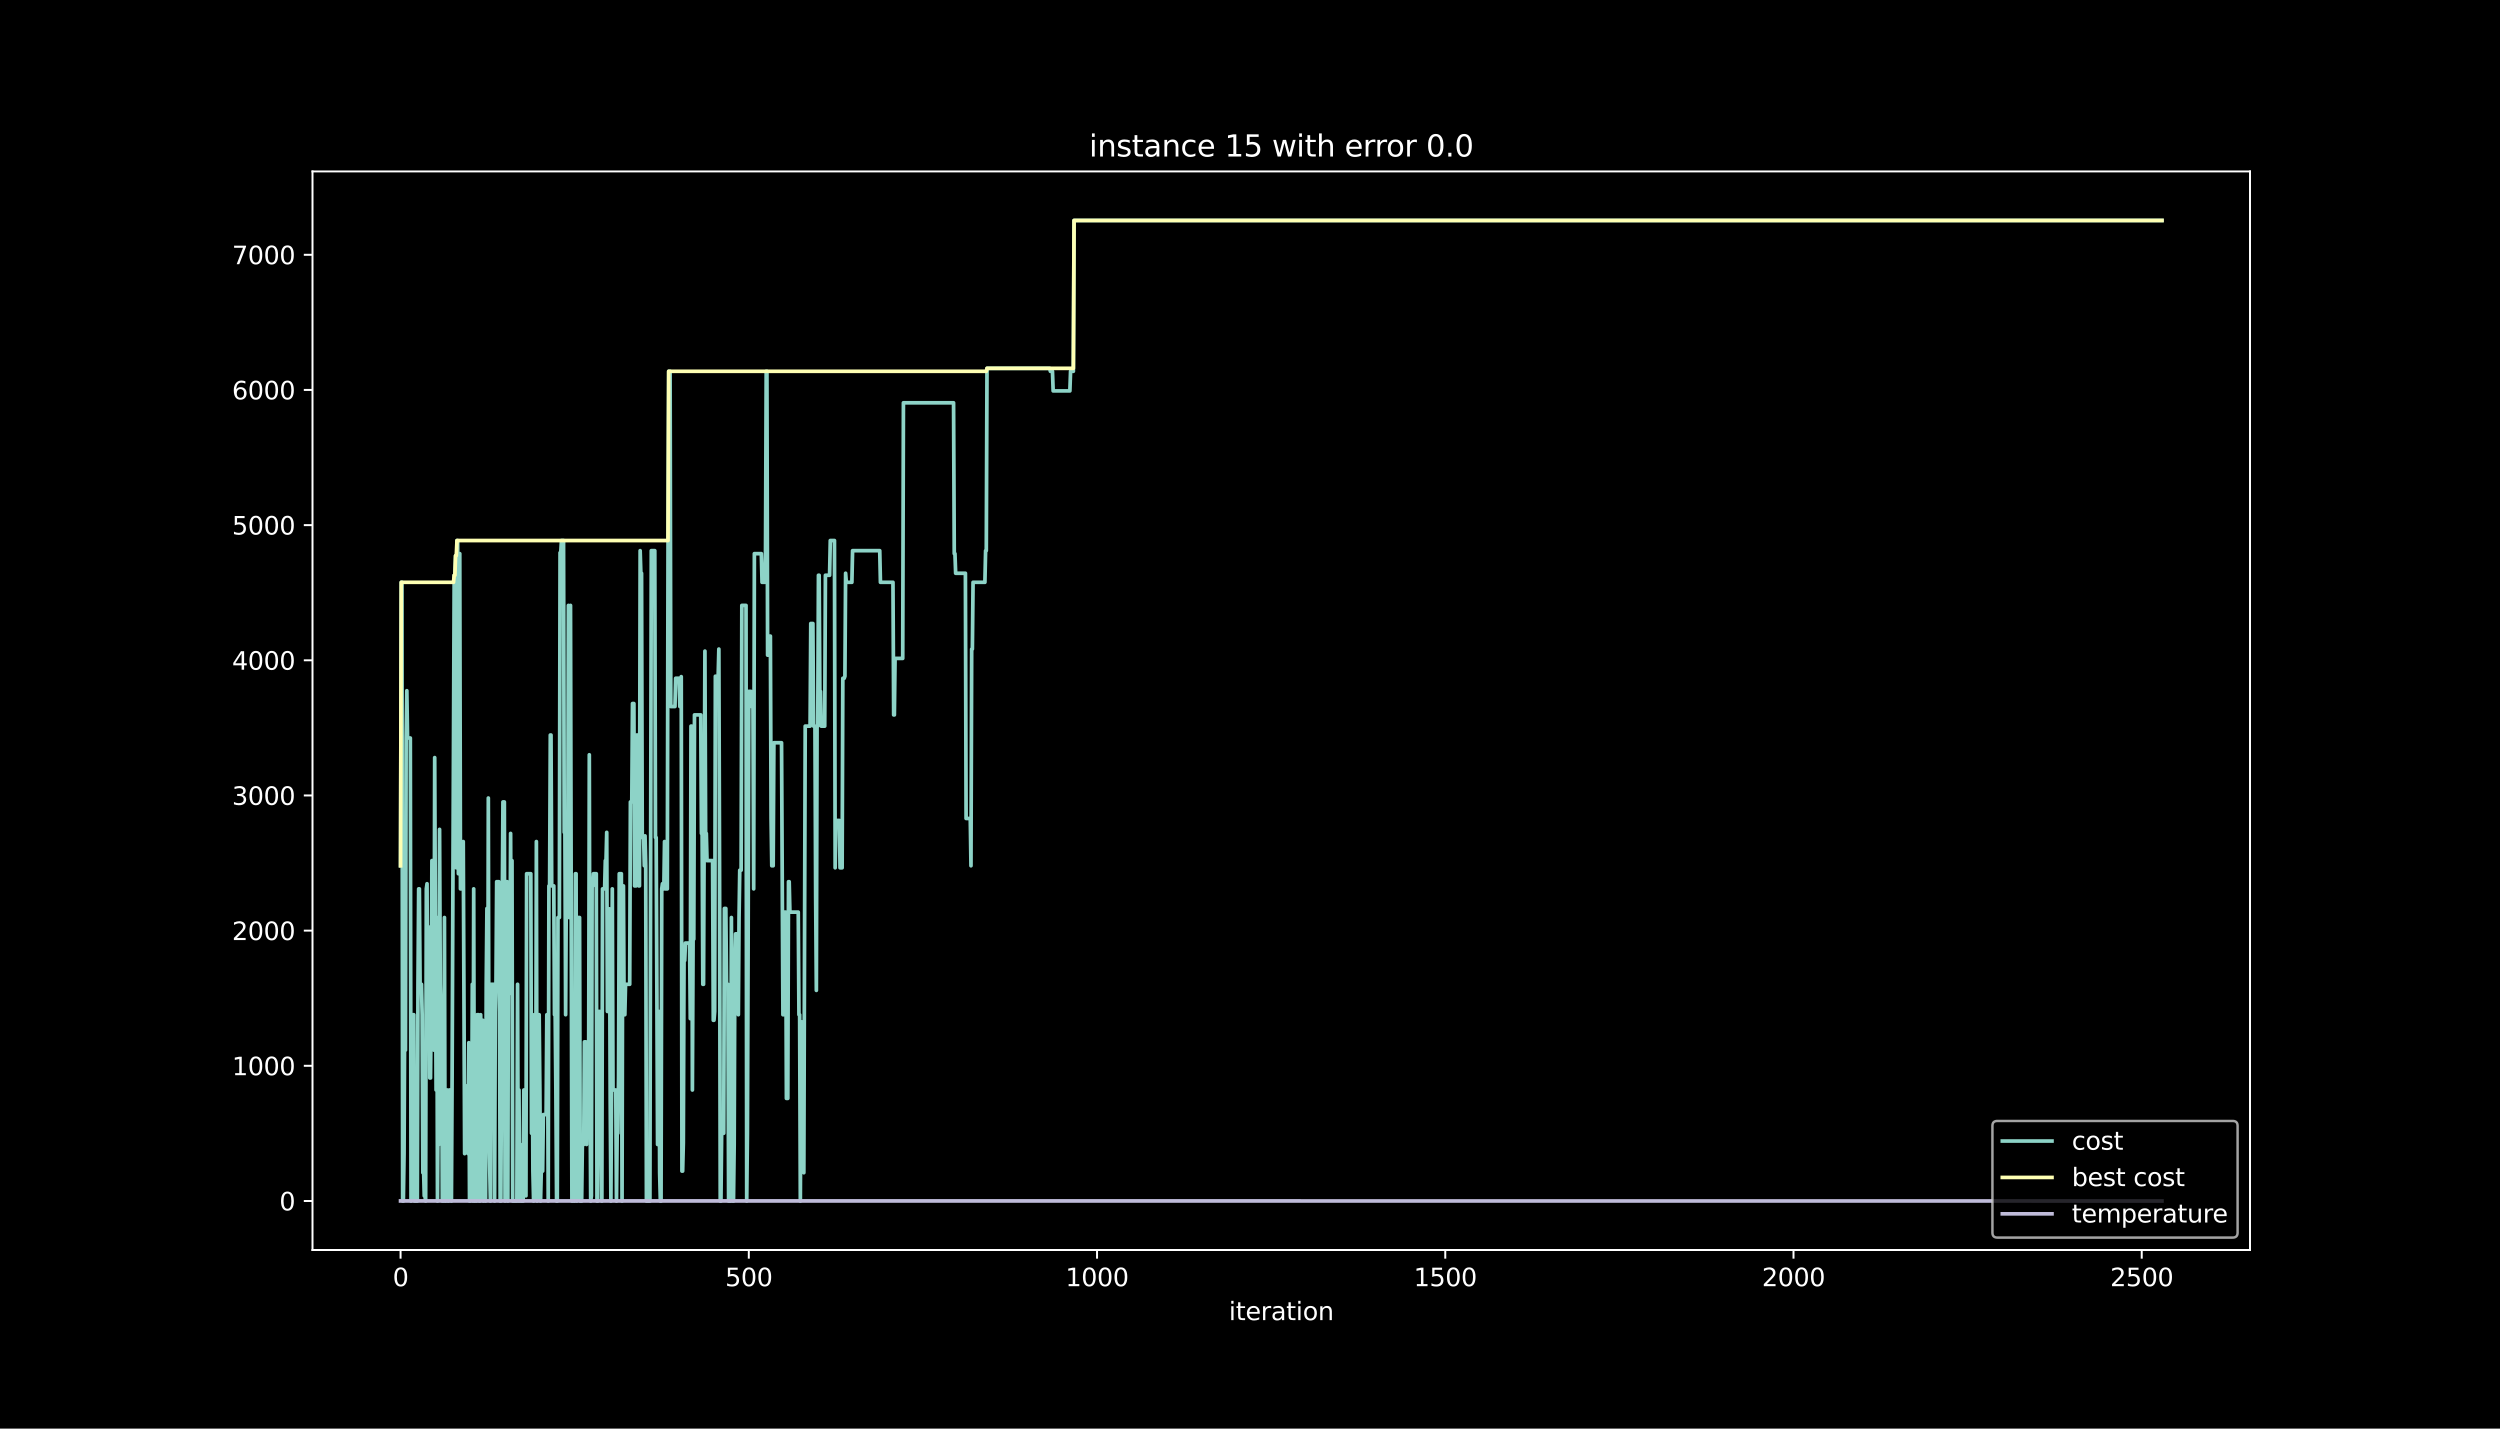 <?xml version="1.0" encoding="utf-8" standalone="no"?>
<!DOCTYPE svg PUBLIC "-//W3C//DTD SVG 1.1//EN"
  "http://www.w3.org/Graphics/SVG/1.1/DTD/svg11.dtd">
<svg height="576pt" version="1.1" viewBox="0 0 1008 576" width="1008pt" xmlns="http://www.w3.org/2000/svg" xmlns:xlink="http://www.w3.org/1999/xlink">
 <defs>
  <style type="text/css">*{stroke-linecap:butt;stroke-linejoin:round;}</style>
 </defs>
 <g id="figure_1">
  <g id="patch_1">
   <path d="M 0 576 
L 1008 576 
L 1008 0 
L 0 0 
z
"/>
  </g>
  <g id="axes_1">
   <g id="patch_2">
    <path d="M 126 504 
L 907.2 504 
L 907.2 69.12 
L 126 69.12 
z
"/>
   </g>
   <g id="matplotlib.axis_1">
    <g id="xtick_1">
     <g id="line2d_1">
      <defs>
       <path d="M 0 0 
L 0 3.5 
" id="me446ab6997" style="stroke:#ffffff;stroke-width:0.8;"/>
      </defs>
      <g>
       <use style="fill:#ffffff;stroke:#ffffff;stroke-width:0.8;" x="161.509" xlink:href="#me446ab6997" y="504"/>
      </g>
     </g>
     <g id="text_1">
      <!-- 0 -->
      <g style="fill:#ffffff;" transform="translate(158.328 518.598)scale(0.1 -0.1)">
       <defs>
        <path d="M 2034 4250 
Q 1547 4250 1301 3770 
Q 1056 3291 1056 2328 
Q 1056 1369 1301 889 
Q 1547 409 2034 409 
Q 2525 409 2770 889 
Q 3016 1369 3016 2328 
Q 3016 3291 2770 3770 
Q 2525 4250 2034 4250 
z
M 2034 4750 
Q 2819 4750 3233 4129 
Q 3647 3509 3647 2328 
Q 3647 1150 3233 529 
Q 2819 -91 2034 -91 
Q 1250 -91 836 529 
Q 422 1150 422 2328 
Q 422 3509 836 4129 
Q 1250 4750 2034 4750 
z
" id="DejaVuSans-30" transform="scale(0.016)"/>
       </defs>
       <use xlink:href="#DejaVuSans-30"/>
      </g>
     </g>
    </g>
    <g id="xtick_2">
     <g id="line2d_2">
      <g>
       <use style="fill:#ffffff;stroke:#ffffff;stroke-width:0.8;" x="301.917" xlink:href="#me446ab6997" y="504"/>
      </g>
     </g>
     <g id="text_2">
      <!-- 500 -->
      <g style="fill:#ffffff;" transform="translate(292.373 518.598)scale(0.1 -0.1)">
       <defs>
        <path d="M 691 4666 
L 3169 4666 
L 3169 4134 
L 1269 4134 
L 1269 2991 
Q 1406 3038 1543 3061 
Q 1681 3084 1819 3084 
Q 2600 3084 3056 2656 
Q 3513 2228 3513 1497 
Q 3513 744 3044 326 
Q 2575 -91 1722 -91 
Q 1428 -91 1123 -41 
Q 819 9 494 109 
L 494 744 
Q 775 591 1075 516 
Q 1375 441 1709 441 
Q 2250 441 2565 725 
Q 2881 1009 2881 1497 
Q 2881 1984 2565 2268 
Q 2250 2553 1709 2553 
Q 1456 2553 1204 2497 
Q 953 2441 691 2322 
L 691 4666 
z
" id="DejaVuSans-35" transform="scale(0.016)"/>
       </defs>
       <use xlink:href="#DejaVuSans-35"/>
       <use x="63.623" xlink:href="#DejaVuSans-30"/>
       <use x="127.246" xlink:href="#DejaVuSans-30"/>
      </g>
     </g>
    </g>
    <g id="xtick_3">
     <g id="line2d_3">
      <g>
       <use style="fill:#ffffff;stroke:#ffffff;stroke-width:0.8;" x="442.324" xlink:href="#me446ab6997" y="504"/>
      </g>
     </g>
     <g id="text_3">
      <!-- 1000 -->
      <g style="fill:#ffffff;" transform="translate(429.599 518.598)scale(0.1 -0.1)">
       <defs>
        <path d="M 794 531 
L 1825 531 
L 1825 4091 
L 703 3866 
L 703 4441 
L 1819 4666 
L 2450 4666 
L 2450 531 
L 3481 531 
L 3481 0 
L 794 0 
L 794 531 
z
" id="DejaVuSans-31" transform="scale(0.016)"/>
       </defs>
       <use xlink:href="#DejaVuSans-31"/>
       <use x="63.623" xlink:href="#DejaVuSans-30"/>
       <use x="127.246" xlink:href="#DejaVuSans-30"/>
       <use x="190.869" xlink:href="#DejaVuSans-30"/>
      </g>
     </g>
    </g>
    <g id="xtick_4">
     <g id="line2d_4">
      <g>
       <use style="fill:#ffffff;stroke:#ffffff;stroke-width:0.8;" x="582.732" xlink:href="#me446ab6997" y="504"/>
      </g>
     </g>
     <g id="text_4">
      <!-- 1500 -->
      <g style="fill:#ffffff;" transform="translate(570.007 518.598)scale(0.1 -0.1)">
       <use xlink:href="#DejaVuSans-31"/>
       <use x="63.623" xlink:href="#DejaVuSans-35"/>
       <use x="127.246" xlink:href="#DejaVuSans-30"/>
       <use x="190.869" xlink:href="#DejaVuSans-30"/>
      </g>
     </g>
    </g>
    <g id="xtick_5">
     <g id="line2d_5">
      <g>
       <use style="fill:#ffffff;stroke:#ffffff;stroke-width:0.8;" x="723.14" xlink:href="#me446ab6997" y="504"/>
      </g>
     </g>
     <g id="text_5">
      <!-- 2000 -->
      <g style="fill:#ffffff;" transform="translate(710.415 518.598)scale(0.1 -0.1)">
       <defs>
        <path d="M 1228 531 
L 3431 531 
L 3431 0 
L 469 0 
L 469 531 
Q 828 903 1448 1529 
Q 2069 2156 2228 2338 
Q 2531 2678 2651 2914 
Q 2772 3150 2772 3378 
Q 2772 3750 2511 3984 
Q 2250 4219 1831 4219 
Q 1534 4219 1204 4116 
Q 875 4013 500 3803 
L 500 4441 
Q 881 4594 1212 4672 
Q 1544 4750 1819 4750 
Q 2544 4750 2975 4387 
Q 3406 4025 3406 3419 
Q 3406 3131 3298 2873 
Q 3191 2616 2906 2266 
Q 2828 2175 2409 1742 
Q 1991 1309 1228 531 
z
" id="DejaVuSans-32" transform="scale(0.016)"/>
       </defs>
       <use xlink:href="#DejaVuSans-32"/>
       <use x="63.623" xlink:href="#DejaVuSans-30"/>
       <use x="127.246" xlink:href="#DejaVuSans-30"/>
       <use x="190.869" xlink:href="#DejaVuSans-30"/>
      </g>
     </g>
    </g>
    <g id="xtick_6">
     <g id="line2d_6">
      <g>
       <use style="fill:#ffffff;stroke:#ffffff;stroke-width:0.8;" x="863.547" xlink:href="#me446ab6997" y="504"/>
      </g>
     </g>
     <g id="text_6">
      <!-- 2500 -->
      <g style="fill:#ffffff;" transform="translate(850.822 518.598)scale(0.1 -0.1)">
       <use xlink:href="#DejaVuSans-32"/>
       <use x="63.623" xlink:href="#DejaVuSans-35"/>
       <use x="127.246" xlink:href="#DejaVuSans-30"/>
       <use x="190.869" xlink:href="#DejaVuSans-30"/>
      </g>
     </g>
    </g>
    <g id="text_7">
     <!-- iteration -->
     <g style="fill:#ffffff;" transform="translate(495.477 532.277)scale(0.1 -0.1)">
      <defs>
       <path d="M 603 3500 
L 1178 3500 
L 1178 0 
L 603 0 
L 603 3500 
z
M 603 4863 
L 1178 4863 
L 1178 4134 
L 603 4134 
L 603 4863 
z
" id="DejaVuSans-69" transform="scale(0.016)"/>
       <path d="M 1172 4494 
L 1172 3500 
L 2356 3500 
L 2356 3053 
L 1172 3053 
L 1172 1153 
Q 1172 725 1289 603 
Q 1406 481 1766 481 
L 2356 481 
L 2356 0 
L 1766 0 
Q 1100 0 847 248 
Q 594 497 594 1153 
L 594 3053 
L 172 3053 
L 172 3500 
L 594 3500 
L 594 4494 
L 1172 4494 
z
" id="DejaVuSans-74" transform="scale(0.016)"/>
       <path d="M 3597 1894 
L 3597 1613 
L 953 1613 
Q 991 1019 1311 708 
Q 1631 397 2203 397 
Q 2534 397 2845 478 
Q 3156 559 3463 722 
L 3463 178 
Q 3153 47 2828 -22 
Q 2503 -91 2169 -91 
Q 1331 -91 842 396 
Q 353 884 353 1716 
Q 353 2575 817 3079 
Q 1281 3584 2069 3584 
Q 2775 3584 3186 3129 
Q 3597 2675 3597 1894 
z
M 3022 2063 
Q 3016 2534 2758 2815 
Q 2500 3097 2075 3097 
Q 1594 3097 1305 2825 
Q 1016 2553 972 2059 
L 3022 2063 
z
" id="DejaVuSans-65" transform="scale(0.016)"/>
       <path d="M 2631 2963 
Q 2534 3019 2420 3045 
Q 2306 3072 2169 3072 
Q 1681 3072 1420 2755 
Q 1159 2438 1159 1844 
L 1159 0 
L 581 0 
L 581 3500 
L 1159 3500 
L 1159 2956 
Q 1341 3275 1631 3429 
Q 1922 3584 2338 3584 
Q 2397 3584 2469 3576 
Q 2541 3569 2628 3553 
L 2631 2963 
z
" id="DejaVuSans-72" transform="scale(0.016)"/>
       <path d="M 2194 1759 
Q 1497 1759 1228 1600 
Q 959 1441 959 1056 
Q 959 750 1161 570 
Q 1363 391 1709 391 
Q 2188 391 2477 730 
Q 2766 1069 2766 1631 
L 2766 1759 
L 2194 1759 
z
M 3341 1997 
L 3341 0 
L 2766 0 
L 2766 531 
Q 2569 213 2275 61 
Q 1981 -91 1556 -91 
Q 1019 -91 701 211 
Q 384 513 384 1019 
Q 384 1609 779 1909 
Q 1175 2209 1959 2209 
L 2766 2209 
L 2766 2266 
Q 2766 2663 2505 2880 
Q 2244 3097 1772 3097 
Q 1472 3097 1187 3025 
Q 903 2953 641 2809 
L 641 3341 
Q 956 3463 1253 3523 
Q 1550 3584 1831 3584 
Q 2591 3584 2966 3190 
Q 3341 2797 3341 1997 
z
" id="DejaVuSans-61" transform="scale(0.016)"/>
       <path d="M 1959 3097 
Q 1497 3097 1228 2736 
Q 959 2375 959 1747 
Q 959 1119 1226 758 
Q 1494 397 1959 397 
Q 2419 397 2687 759 
Q 2956 1122 2956 1747 
Q 2956 2369 2687 2733 
Q 2419 3097 1959 3097 
z
M 1959 3584 
Q 2709 3584 3137 3096 
Q 3566 2609 3566 1747 
Q 3566 888 3137 398 
Q 2709 -91 1959 -91 
Q 1206 -91 779 398 
Q 353 888 353 1747 
Q 353 2609 779 3096 
Q 1206 3584 1959 3584 
z
" id="DejaVuSans-6f" transform="scale(0.016)"/>
       <path d="M 3513 2113 
L 3513 0 
L 2938 0 
L 2938 2094 
Q 2938 2591 2744 2837 
Q 2550 3084 2163 3084 
Q 1697 3084 1428 2787 
Q 1159 2491 1159 1978 
L 1159 0 
L 581 0 
L 581 3500 
L 1159 3500 
L 1159 2956 
Q 1366 3272 1645 3428 
Q 1925 3584 2291 3584 
Q 2894 3584 3203 3211 
Q 3513 2838 3513 2113 
z
" id="DejaVuSans-6e" transform="scale(0.016)"/>
      </defs>
      <use xlink:href="#DejaVuSans-69"/>
      <use x="27.783" xlink:href="#DejaVuSans-74"/>
      <use x="66.992" xlink:href="#DejaVuSans-65"/>
      <use x="128.516" xlink:href="#DejaVuSans-72"/>
      <use x="169.629" xlink:href="#DejaVuSans-61"/>
      <use x="230.908" xlink:href="#DejaVuSans-74"/>
      <use x="270.117" xlink:href="#DejaVuSans-69"/>
      <use x="297.9" xlink:href="#DejaVuSans-6f"/>
      <use x="359.082" xlink:href="#DejaVuSans-6e"/>
     </g>
    </g>
   </g>
   <g id="matplotlib.axis_2">
    <g id="ytick_1">
     <g id="line2d_7">
      <defs>
       <path d="M 0 0 
L -3.5 0 
" id="m1347c52d5d" style="stroke:#ffffff;stroke-width:0.8;"/>
      </defs>
      <g>
       <use style="fill:#ffffff;stroke:#ffffff;stroke-width:0.8;" x="126" xlink:href="#m1347c52d5d" y="484.233"/>
      </g>
     </g>
     <g id="text_8">
      <!-- 0 -->
      <g style="fill:#ffffff;" transform="translate(112.638 488.032)scale(0.1 -0.1)">
       <use xlink:href="#DejaVuSans-30"/>
      </g>
     </g>
    </g>
    <g id="ytick_2">
     <g id="line2d_8">
      <g>
       <use style="fill:#ffffff;stroke:#ffffff;stroke-width:0.8;" x="126" xlink:href="#m1347c52d5d" y="429.732"/>
      </g>
     </g>
     <g id="text_9">
      <!-- 1000 -->
      <g style="fill:#ffffff;" transform="translate(93.55 433.532)scale(0.1 -0.1)">
       <use xlink:href="#DejaVuSans-31"/>
       <use x="63.623" xlink:href="#DejaVuSans-30"/>
       <use x="127.246" xlink:href="#DejaVuSans-30"/>
       <use x="190.869" xlink:href="#DejaVuSans-30"/>
      </g>
     </g>
    </g>
    <g id="ytick_3">
     <g id="line2d_9">
      <g>
       <use style="fill:#ffffff;stroke:#ffffff;stroke-width:0.8;" x="126" xlink:href="#m1347c52d5d" y="375.232"/>
      </g>
     </g>
     <g id="text_10">
      <!-- 2000 -->
      <g style="fill:#ffffff;" transform="translate(93.55 379.031)scale(0.1 -0.1)">
       <use xlink:href="#DejaVuSans-32"/>
       <use x="63.623" xlink:href="#DejaVuSans-30"/>
       <use x="127.246" xlink:href="#DejaVuSans-30"/>
       <use x="190.869" xlink:href="#DejaVuSans-30"/>
      </g>
     </g>
    </g>
    <g id="ytick_4">
     <g id="line2d_10">
      <g>
       <use style="fill:#ffffff;stroke:#ffffff;stroke-width:0.8;" x="126" xlink:href="#m1347c52d5d" y="320.732"/>
      </g>
     </g>
     <g id="text_11">
      <!-- 3000 -->
      <g style="fill:#ffffff;" transform="translate(93.55 324.531)scale(0.1 -0.1)">
       <defs>
        <path d="M 2597 2516 
Q 3050 2419 3304 2112 
Q 3559 1806 3559 1356 
Q 3559 666 3084 287 
Q 2609 -91 1734 -91 
Q 1441 -91 1130 -33 
Q 819 25 488 141 
L 488 750 
Q 750 597 1062 519 
Q 1375 441 1716 441 
Q 2309 441 2620 675 
Q 2931 909 2931 1356 
Q 2931 1769 2642 2001 
Q 2353 2234 1838 2234 
L 1294 2234 
L 1294 2753 
L 1863 2753 
Q 2328 2753 2575 2939 
Q 2822 3125 2822 3475 
Q 2822 3834 2567 4026 
Q 2313 4219 1838 4219 
Q 1578 4219 1281 4162 
Q 984 4106 628 3988 
L 628 4550 
Q 988 4650 1302 4700 
Q 1616 4750 1894 4750 
Q 2613 4750 3031 4423 
Q 3450 4097 3450 3541 
Q 3450 3153 3228 2886 
Q 3006 2619 2597 2516 
z
" id="DejaVuSans-33" transform="scale(0.016)"/>
       </defs>
       <use xlink:href="#DejaVuSans-33"/>
       <use x="63.623" xlink:href="#DejaVuSans-30"/>
       <use x="127.246" xlink:href="#DejaVuSans-30"/>
       <use x="190.869" xlink:href="#DejaVuSans-30"/>
      </g>
     </g>
    </g>
    <g id="ytick_5">
     <g id="line2d_11">
      <g>
       <use style="fill:#ffffff;stroke:#ffffff;stroke-width:0.8;" x="126" xlink:href="#m1347c52d5d" y="266.231"/>
      </g>
     </g>
     <g id="text_12">
      <!-- 4000 -->
      <g style="fill:#ffffff;" transform="translate(93.55 270.031)scale(0.1 -0.1)">
       <defs>
        <path d="M 2419 4116 
L 825 1625 
L 2419 1625 
L 2419 4116 
z
M 2253 4666 
L 3047 4666 
L 3047 1625 
L 3713 1625 
L 3713 1100 
L 3047 1100 
L 3047 0 
L 2419 0 
L 2419 1100 
L 313 1100 
L 313 1709 
L 2253 4666 
z
" id="DejaVuSans-34" transform="scale(0.016)"/>
       </defs>
       <use xlink:href="#DejaVuSans-34"/>
       <use x="63.623" xlink:href="#DejaVuSans-30"/>
       <use x="127.246" xlink:href="#DejaVuSans-30"/>
       <use x="190.869" xlink:href="#DejaVuSans-30"/>
      </g>
     </g>
    </g>
    <g id="ytick_6">
     <g id="line2d_12">
      <g>
       <use style="fill:#ffffff;stroke:#ffffff;stroke-width:0.8;" x="126" xlink:href="#m1347c52d5d" y="211.731"/>
      </g>
     </g>
     <g id="text_13">
      <!-- 5000 -->
      <g style="fill:#ffffff;" transform="translate(93.55 215.53)scale(0.1 -0.1)">
       <use xlink:href="#DejaVuSans-35"/>
       <use x="63.623" xlink:href="#DejaVuSans-30"/>
       <use x="127.246" xlink:href="#DejaVuSans-30"/>
       <use x="190.869" xlink:href="#DejaVuSans-30"/>
      </g>
     </g>
    </g>
    <g id="ytick_7">
     <g id="line2d_13">
      <g>
       <use style="fill:#ffffff;stroke:#ffffff;stroke-width:0.8;" x="126" xlink:href="#m1347c52d5d" y="157.231"/>
      </g>
     </g>
     <g id="text_14">
      <!-- 6000 -->
      <g style="fill:#ffffff;" transform="translate(93.55 161.03)scale(0.1 -0.1)">
       <defs>
        <path d="M 2113 2584 
Q 1688 2584 1439 2293 
Q 1191 2003 1191 1497 
Q 1191 994 1439 701 
Q 1688 409 2113 409 
Q 2538 409 2786 701 
Q 3034 994 3034 1497 
Q 3034 2003 2786 2293 
Q 2538 2584 2113 2584 
z
M 3366 4563 
L 3366 3988 
Q 3128 4100 2886 4159 
Q 2644 4219 2406 4219 
Q 1781 4219 1451 3797 
Q 1122 3375 1075 2522 
Q 1259 2794 1537 2939 
Q 1816 3084 2150 3084 
Q 2853 3084 3261 2657 
Q 3669 2231 3669 1497 
Q 3669 778 3244 343 
Q 2819 -91 2113 -91 
Q 1303 -91 875 529 
Q 447 1150 447 2328 
Q 447 3434 972 4092 
Q 1497 4750 2381 4750 
Q 2619 4750 2861 4703 
Q 3103 4656 3366 4563 
z
" id="DejaVuSans-36" transform="scale(0.016)"/>
       </defs>
       <use xlink:href="#DejaVuSans-36"/>
       <use x="63.623" xlink:href="#DejaVuSans-30"/>
       <use x="127.246" xlink:href="#DejaVuSans-30"/>
       <use x="190.869" xlink:href="#DejaVuSans-30"/>
      </g>
     </g>
    </g>
    <g id="ytick_8">
     <g id="line2d_14">
      <g>
       <use style="fill:#ffffff;stroke:#ffffff;stroke-width:0.8;" x="126" xlink:href="#m1347c52d5d" y="102.73"/>
      </g>
     </g>
     <g id="text_15">
      <!-- 7000 -->
      <g style="fill:#ffffff;" transform="translate(93.55 106.53)scale(0.1 -0.1)">
       <defs>
        <path d="M 525 4666 
L 3525 4666 
L 3525 4397 
L 1831 0 
L 1172 0 
L 2766 4134 
L 525 4134 
L 525 4666 
z
" id="DejaVuSans-37" transform="scale(0.016)"/>
       </defs>
       <use xlink:href="#DejaVuSans-37"/>
       <use x="63.623" xlink:href="#DejaVuSans-30"/>
       <use x="127.246" xlink:href="#DejaVuSans-30"/>
       <use x="190.869" xlink:href="#DejaVuSans-30"/>
      </g>
     </g>
    </g>
   </g>
   <g id="line2d_15">
    <path clip-path="url(#pe50b5cbf93)" d="M 161.509 349.072 
L 161.79 234.785 
L 162.071 234.785 
L 162.352 484.233 
L 162.632 484.233 
L 162.913 465.158 
L 163.194 404.335 
L 163.475 423.41 
L 163.756 297.569 
L 164.036 278.494 
L 164.317 297.569 
L 165.441 297.569 
L 165.721 484.233 
L 166.002 439.488 
L 166.283 482.162 
L 166.564 409.131 
L 166.845 409.131 
L 167.125 484.233 
L 168.249 484.233 
L 168.529 396.869 
L 168.81 358.391 
L 169.091 358.391 
L 169.372 396.869 
L 169.934 396.869 
L 170.214 409.131 
L 170.495 472.842 
L 170.776 470.771 
L 171.057 482.162 
L 171.338 482.162 
L 171.618 484.233 
L 171.899 358.391 
L 172.18 356.32 
L 172.461 421.339 
L 172.742 373.815 
L 173.023 373.815 
L 173.303 434.637 
L 173.584 434.637 
L 173.865 407.823 
L 174.146 347.001 
L 174.707 347.001 
L 174.988 423.41 
L 175.269 305.472 
L 175.831 439.488 
L 176.111 369.946 
L 176.392 484.233 
L 176.673 439.488 
L 176.954 461.452 
L 177.235 334.411 
L 177.516 396.869 
L 177.796 407.823 
L 178.077 407.823 
L 178.358 484.233 
L 178.639 434.637 
L 178.92 484.233 
L 179.2 369.946 
L 179.481 484.233 
L 179.762 484.233 
L 180.043 439.488 
L 180.324 439.488 
L 180.605 484.233 
L 180.885 484.233 
L 181.166 439.488 
L 181.728 439.488 
L 182.009 484.233 
L 182.289 434.637 
L 183.132 231.951 
L 183.413 231.951 
L 183.693 224.048 
L 183.974 349.889 
L 184.255 217.944 
L 184.536 217.944 
L 184.817 352.287 
L 185.098 349.072 
L 185.378 223.231 
L 185.659 358.391 
L 185.94 358.391 
L 186.221 346.347 
L 186.502 358.391 
L 186.782 339.316 
L 187.344 465.158 
L 187.625 437.853 
L 188.187 437.853 
L 188.748 465.158 
L 189.029 420.413 
L 189.31 484.233 
L 189.591 484.233 
L 189.871 472.188 
L 190.152 472.188 
L 190.433 396.869 
L 190.714 484.233 
L 190.995 358.391 
L 191.276 484.233 
L 191.556 484.233 
L 191.837 456.928 
L 192.118 484.233 
L 192.399 409.131 
L 192.96 409.131 
L 193.241 484.233 
L 193.522 484.233 
L 193.803 409.131 
L 194.084 423.41 
L 194.364 423.41 
L 194.645 411.366 
L 194.926 484.233 
L 195.207 439.488 
L 195.488 439.488 
L 195.769 484.233 
L 196.049 396.869 
L 196.33 366.294 
L 196.611 456.928 
L 196.892 321.767 
L 197.173 456.928 
L 197.734 484.233 
L 198.015 396.869 
L 199.138 396.869 
L 199.419 484.233 
L 199.7 407.823 
L 199.981 396.869 
L 200.262 355.503 
L 201.104 355.503 
L 201.385 396.869 
L 201.666 484.233 
L 201.946 484.233 
L 202.508 365.967 
L 202.789 323.348 
L 203.351 323.348 
L 203.631 484.233 
L 203.912 442.867 
L 204.193 355.503 
L 204.474 355.503 
L 204.755 484.233 
L 205.035 369.946 
L 205.316 396.869 
L 205.597 396.869 
L 205.878 336.046 
L 206.159 400.629 
L 206.44 347.001 
L 206.72 484.233 
L 208.405 484.233 
L 208.686 396.869 
L 208.967 484.233 
L 209.248 439.488 
L 209.529 484.233 
L 209.809 461.452 
L 210.09 484.233 
L 210.933 484.233 
L 211.213 439.488 
L 211.775 439.488 
L 212.056 482.162 
L 212.337 352.287 
L 214.022 352.287 
L 214.302 456.928 
L 214.583 409.131 
L 214.864 472.188 
L 215.145 484.233 
L 215.426 409.131 
L 215.706 409.131 
L 215.987 465.158 
L 216.268 339.316 
L 216.549 484.233 
L 216.83 409.131 
L 217.391 409.131 
L 217.672 439.488 
L 217.953 484.233 
L 218.234 472.188 
L 218.795 472.188 
L 219.076 449.407 
L 220.199 449.407 
L 220.48 409.131 
L 220.761 409.131 
L 221.042 484.233 
L 221.323 357.192 
L 221.604 357.192 
L 221.884 296.37 
L 222.165 296.37 
L 222.446 357.192 
L 223.288 357.192 
L 223.569 409.131 
L 223.85 409.131 
L 224.131 439.488 
L 224.412 484.233 
L 224.693 484.233 
L 224.973 369.946 
L 225.535 369.946 
L 225.816 222.849 
L 226.097 222.849 
L 226.377 217.944 
L 227.22 217.944 
L 227.501 335.61 
L 227.781 335.61 
L 228.062 409.131 
L 228.343 358.391 
L 228.905 358.391 
L 229.186 244.104 
L 229.466 369.946 
L 229.747 369.946 
L 230.028 244.104 
L 230.59 484.233 
L 230.87 484.233 
L 231.151 482.162 
L 231.432 484.233 
L 231.713 484.233 
L 231.994 352.287 
L 232.275 352.287 
L 232.555 484.233 
L 232.836 369.946 
L 233.679 369.946 
L 233.959 484.233 
L 234.521 484.233 
L 234.802 461.452 
L 235.364 461.452 
L 235.644 420.086 
L 236.206 420.086 
L 236.487 461.452 
L 236.768 439.488 
L 237.329 439.488 
L 237.61 304.327 
L 237.891 439.488 
L 238.172 484.233 
L 238.452 482.162 
L 238.733 357.192 
L 239.014 357.192 
L 239.295 352.287 
L 240.418 352.287 
L 240.699 484.233 
L 240.98 484.233 
L 241.261 407.823 
L 241.822 407.823 
L 242.103 465.158 
L 242.384 453.113 
L 242.665 484.233 
L 242.946 358.391 
L 243.788 358.391 
L 244.069 347.001 
L 244.35 347.001 
L 244.63 335.61 
L 244.911 407.823 
L 245.192 366.457 
L 245.754 366.457 
L 246.034 442.867 
L 246.315 484.233 
L 246.596 434.637 
L 246.877 358.391 
L 247.158 439.488 
L 248.281 439.488 
L 248.562 484.233 
L 248.843 456.928 
L 249.123 456.928 
L 249.404 434.147 
L 249.685 352.287 
L 250.528 352.287 
L 250.808 484.233 
L 251.089 357.192 
L 251.37 357.192 
L 251.651 409.131 
L 251.932 409.131 
L 252.212 396.869 
L 253.897 396.869 
L 254.178 323.348 
L 254.74 323.348 
L 255.021 283.671 
L 255.582 283.671 
L 255.863 357.192 
L 256.425 357.192 
L 256.705 296.37 
L 257.267 296.37 
L 257.548 357.192 
L 257.829 357.192 
L 258.11 222.032 
L 258.39 231.133 
L 258.671 231.133 
L 258.952 337.681 
L 259.514 337.681 
L 259.794 349.072 
L 260.075 337.027 
L 260.356 349.072 
L 260.637 484.233 
L 262.041 484.233 
L 262.603 222.032 
L 264.007 222.032 
L 264.287 337.681 
L 264.568 337.681 
L 265.13 461.452 
L 265.411 407.823 
L 265.692 407.823 
L 265.972 472.842 
L 266.253 484.233 
L 266.534 484.233 
L 266.815 358.391 
L 267.096 356.32 
L 267.376 358.391 
L 267.657 358.391 
L 267.938 339.316 
L 268.219 358.391 
L 269.061 358.391 
L 269.342 223.231 
L 269.623 149.71 
L 270.185 149.71 
L 270.465 284.87 
L 272.15 284.87 
L 272.431 273.48 
L 273.835 273.48 
L 274.116 284.87 
L 274.397 284.87 
L 274.678 272.826 
L 274.958 472.188 
L 275.239 472.188 
L 275.52 460.798 
L 275.801 387.277 
L 276.082 387.277 
L 276.363 380.246 
L 278.047 380.246 
L 278.328 410.712 
L 278.609 292.773 
L 278.89 292.773 
L 279.171 439.488 
L 279.452 378.666 
L 279.732 378.666 
L 280.013 288.25 
L 282.54 288.25 
L 282.821 336.046 
L 283.102 336.046 
L 283.383 396.869 
L 283.664 396.869 
L 284.225 262.525 
L 284.506 336.046 
L 284.787 336.046 
L 285.068 347.001 
L 287.314 347.001 
L 287.595 411.366 
L 287.876 411.366 
L 288.157 407.823 
L 288.438 272.662 
L 289.561 272.662 
L 289.842 261.708 
L 290.122 349.072 
L 290.403 484.233 
L 290.684 484.233 
L 290.965 456.928 
L 291.807 456.928 
L 292.088 366.294 
L 292.65 366.294 
L 292.931 396.869 
L 293.492 396.869 
L 293.773 484.233 
L 294.616 484.233 
L 294.896 369.946 
L 295.177 456.928 
L 295.458 484.233 
L 295.739 484.233 
L 296.02 461.452 
L 296.3 387.931 
L 296.581 376.54 
L 297.143 376.54 
L 297.424 387.931 
L 297.704 409.131 
L 297.985 369.946 
L 298.266 350.87 
L 298.828 350.87 
L 299.109 244.104 
L 300.793 244.104 
L 301.074 484.233 
L 301.355 456.928 
L 301.636 383.407 
L 301.917 278.766 
L 302.759 278.766 
L 303.04 284.87 
L 303.602 284.87 
L 303.882 358.391 
L 304.163 223.231 
L 306.971 223.231 
L 307.252 234.785 
L 308.375 234.785 
L 308.656 223.231 
L 308.937 149.71 
L 309.218 149.71 
L 309.499 264.16 
L 310.06 264.16 
L 310.341 256.476 
L 310.622 256.476 
L 310.903 329.997 
L 311.184 349.072 
L 311.745 349.072 
L 312.026 299.477 
L 315.115 299.477 
L 315.677 409.131 
L 315.957 409.131 
L 316.238 367.766 
L 316.8 367.766 
L 317.081 442.867 
L 317.642 442.867 
L 317.923 355.503 
L 318.204 355.503 
L 318.485 367.766 
L 321.855 367.766 
L 322.135 409.131 
L 322.416 409.131 
L 322.697 484.233 
L 322.978 423.41 
L 323.259 412.02 
L 323.54 445.537 
L 323.82 445.537 
L 324.101 472.842 
L 324.663 292.773 
L 326.628 292.773 
L 326.909 251.407 
L 327.752 251.407 
L 328.033 292.773 
L 328.594 292.773 
L 328.875 361.116 
L 329.156 399.321 
L 329.437 292.773 
L 329.717 292.773 
L 329.998 231.951 
L 330.279 231.951 
L 330.56 278.766 
L 330.841 278.766 
L 331.122 292.773 
L 332.526 292.773 
L 332.806 231.951 
L 334.491 231.951 
L 334.772 217.944 
L 336.457 217.944 
L 336.738 349.889 
L 337.019 330.814 
L 338.423 330.814 
L 338.704 349.889 
L 339.546 349.889 
L 339.827 273.48 
L 340.388 273.48 
L 340.669 272.662 
L 340.95 231.133 
L 341.231 234.785 
L 343.477 234.785 
L 343.758 222.032 
L 354.71 222.032 
L 354.991 234.785 
L 360.045 234.785 
L 360.326 288.25 
L 360.607 288.25 
L 360.888 265.468 
L 363.977 265.468 
L 364.258 162.408 
L 384.476 162.408 
L 384.757 223.231 
L 385.038 223.231 
L 385.319 231.133 
L 389.25 231.133 
L 389.531 329.997 
L 391.216 329.997 
L 391.497 349.072 
L 391.778 261.708 
L 392.058 261.708 
L 392.339 234.785 
L 397.113 234.785 
L 397.394 222.032 
L 397.675 222.032 
L 397.956 148.511 
L 423.229 148.511 
L 423.51 149.71 
L 424.352 149.71 
L 424.633 157.612 
L 431.373 157.612 
L 431.653 149.71 
L 432.777 149.71 
L 433.057 88.887 
L 871.691 88.887 
L 871.691 88.887 
" style="fill:none;stroke:#8dd3c7;stroke-linecap:square;stroke-width:1.5;"/>
   </g>
   <g id="line2d_16">
    <path clip-path="url(#pe50b5cbf93)" d="M 161.509 349.072 
L 161.79 234.785 
L 182.851 234.785 
L 183.132 231.951 
L 183.413 231.951 
L 183.693 224.048 
L 183.974 224.048 
L 184.255 217.944 
L 269.342 217.944 
L 269.623 149.71 
L 397.675 149.71 
L 397.956 148.511 
L 432.777 148.511 
L 433.057 88.887 
L 871.691 88.887 
L 871.691 88.887 
" style="fill:none;stroke:#feffb3;stroke-linecap:square;stroke-width:1.5;"/>
   </g>
   <g id="line2d_17">
    <path clip-path="url(#pe50b5cbf93)" d="M 161.509 484.219 
L 871.691 484.233 
L 871.691 484.233 
" style="fill:none;stroke:#bfbbd9;stroke-linecap:square;stroke-width:1.5;"/>
   </g>
   <g id="patch_3">
    <path d="M 126 504 
L 126 69.12 
" style="fill:none;stroke:#ffffff;stroke-linecap:square;stroke-linejoin:miter;stroke-width:0.8;"/>
   </g>
   <g id="patch_4">
    <path d="M 907.2 504 
L 907.2 69.12 
" style="fill:none;stroke:#ffffff;stroke-linecap:square;stroke-linejoin:miter;stroke-width:0.8;"/>
   </g>
   <g id="patch_5">
    <path d="M 126 504 
L 907.2 504 
" style="fill:none;stroke:#ffffff;stroke-linecap:square;stroke-linejoin:miter;stroke-width:0.8;"/>
   </g>
   <g id="patch_6">
    <path d="M 126 69.12 
L 907.2 69.12 
" style="fill:none;stroke:#ffffff;stroke-linecap:square;stroke-linejoin:miter;stroke-width:0.8;"/>
   </g>
   <g id="text_16">
    <!-- instance 15 with error 0.0 -->
    <g style="fill:#ffffff;" transform="translate(439.127 63.12)scale(0.12 -0.12)">
     <defs>
      <path d="M 2834 3397 
L 2834 2853 
Q 2591 2978 2328 3040 
Q 2066 3103 1784 3103 
Q 1356 3103 1142 2972 
Q 928 2841 928 2578 
Q 928 2378 1081 2264 
Q 1234 2150 1697 2047 
L 1894 2003 
Q 2506 1872 2764 1633 
Q 3022 1394 3022 966 
Q 3022 478 2636 193 
Q 2250 -91 1575 -91 
Q 1294 -91 989 -36 
Q 684 19 347 128 
L 347 722 
Q 666 556 975 473 
Q 1284 391 1588 391 
Q 1994 391 2212 530 
Q 2431 669 2431 922 
Q 2431 1156 2273 1281 
Q 2116 1406 1581 1522 
L 1381 1569 
Q 847 1681 609 1914 
Q 372 2147 372 2553 
Q 372 3047 722 3315 
Q 1072 3584 1716 3584 
Q 2034 3584 2315 3537 
Q 2597 3491 2834 3397 
z
" id="DejaVuSans-73" transform="scale(0.016)"/>
      <path d="M 3122 3366 
L 3122 2828 
Q 2878 2963 2633 3030 
Q 2388 3097 2138 3097 
Q 1578 3097 1268 2742 
Q 959 2388 959 1747 
Q 959 1106 1268 751 
Q 1578 397 2138 397 
Q 2388 397 2633 464 
Q 2878 531 3122 666 
L 3122 134 
Q 2881 22 2623 -34 
Q 2366 -91 2075 -91 
Q 1284 -91 818 406 
Q 353 903 353 1747 
Q 353 2603 823 3093 
Q 1294 3584 2113 3584 
Q 2378 3584 2631 3529 
Q 2884 3475 3122 3366 
z
" id="DejaVuSans-63" transform="scale(0.016)"/>
      <path id="DejaVuSans-20" transform="scale(0.016)"/>
      <path d="M 269 3500 
L 844 3500 
L 1563 769 
L 2278 3500 
L 2956 3500 
L 3675 769 
L 4391 3500 
L 4966 3500 
L 4050 0 
L 3372 0 
L 2619 2869 
L 1863 0 
L 1184 0 
L 269 3500 
z
" id="DejaVuSans-77" transform="scale(0.016)"/>
      <path d="M 3513 2113 
L 3513 0 
L 2938 0 
L 2938 2094 
Q 2938 2591 2744 2837 
Q 2550 3084 2163 3084 
Q 1697 3084 1428 2787 
Q 1159 2491 1159 1978 
L 1159 0 
L 581 0 
L 581 4863 
L 1159 4863 
L 1159 2956 
Q 1366 3272 1645 3428 
Q 1925 3584 2291 3584 
Q 2894 3584 3203 3211 
Q 3513 2838 3513 2113 
z
" id="DejaVuSans-68" transform="scale(0.016)"/>
      <path d="M 684 794 
L 1344 794 
L 1344 0 
L 684 0 
L 684 794 
z
" id="DejaVuSans-2e" transform="scale(0.016)"/>
     </defs>
     <use xlink:href="#DejaVuSans-69"/>
     <use x="27.783" xlink:href="#DejaVuSans-6e"/>
     <use x="91.162" xlink:href="#DejaVuSans-73"/>
     <use x="143.262" xlink:href="#DejaVuSans-74"/>
     <use x="182.471" xlink:href="#DejaVuSans-61"/>
     <use x="243.75" xlink:href="#DejaVuSans-6e"/>
     <use x="307.129" xlink:href="#DejaVuSans-63"/>
     <use x="362.109" xlink:href="#DejaVuSans-65"/>
     <use x="423.633" xlink:href="#DejaVuSans-20"/>
     <use x="455.42" xlink:href="#DejaVuSans-31"/>
     <use x="519.043" xlink:href="#DejaVuSans-35"/>
     <use x="582.666" xlink:href="#DejaVuSans-20"/>
     <use x="614.453" xlink:href="#DejaVuSans-77"/>
     <use x="696.24" xlink:href="#DejaVuSans-69"/>
     <use x="724.023" xlink:href="#DejaVuSans-74"/>
     <use x="763.232" xlink:href="#DejaVuSans-68"/>
     <use x="826.611" xlink:href="#DejaVuSans-20"/>
     <use x="858.398" xlink:href="#DejaVuSans-65"/>
     <use x="919.922" xlink:href="#DejaVuSans-72"/>
     <use x="959.285" xlink:href="#DejaVuSans-72"/>
     <use x="998.148" xlink:href="#DejaVuSans-6f"/>
     <use x="1059.33" xlink:href="#DejaVuSans-72"/>
     <use x="1100.443" xlink:href="#DejaVuSans-20"/>
     <use x="1132.23" xlink:href="#DejaVuSans-30"/>
     <use x="1195.854" xlink:href="#DejaVuSans-2e"/>
     <use x="1227.641" xlink:href="#DejaVuSans-30"/>
    </g>
   </g>
   <g id="legend_1">
    <g id="patch_7">
     <path d="M 805.348 499 
L 900.2 499 
Q 902.2 499 902.2 497 
L 902.2 453.966 
Q 902.2 451.966 900.2 451.966 
L 805.348 451.966 
Q 803.348 451.966 803.348 453.966 
L 803.348 497 
Q 803.348 499 805.348 499 
z
" style="opacity:0.8;stroke:#cccccc;stroke-linejoin:miter;"/>
    </g>
    <g id="line2d_18">
     <path d="M 807.348 460.064 
L 827.348 460.064 
" style="fill:none;stroke:#8dd3c7;stroke-linecap:square;stroke-width:1.5;"/>
    </g>
    <g id="line2d_19"/>
    <g id="text_17">
     <!-- cost -->
     <g style="fill:#ffffff;" transform="translate(835.348 463.564)scale(0.1 -0.1)">
      <use xlink:href="#DejaVuSans-63"/>
      <use x="54.98" xlink:href="#DejaVuSans-6f"/>
      <use x="116.162" xlink:href="#DejaVuSans-73"/>
      <use x="168.262" xlink:href="#DejaVuSans-74"/>
     </g>
    </g>
    <g id="line2d_20">
     <path d="M 807.348 474.742 
L 827.348 474.742 
" style="fill:none;stroke:#feffb3;stroke-linecap:square;stroke-width:1.5;"/>
    </g>
    <g id="line2d_21"/>
    <g id="text_18">
     <!-- best cost -->
     <g style="fill:#ffffff;" transform="translate(835.348 478.242)scale(0.1 -0.1)">
      <defs>
       <path d="M 3116 1747 
Q 3116 2381 2855 2742 
Q 2594 3103 2138 3103 
Q 1681 3103 1420 2742 
Q 1159 2381 1159 1747 
Q 1159 1113 1420 752 
Q 1681 391 2138 391 
Q 2594 391 2855 752 
Q 3116 1113 3116 1747 
z
M 1159 2969 
Q 1341 3281 1617 3432 
Q 1894 3584 2278 3584 
Q 2916 3584 3314 3078 
Q 3713 2572 3713 1747 
Q 3713 922 3314 415 
Q 2916 -91 2278 -91 
Q 1894 -91 1617 61 
Q 1341 213 1159 525 
L 1159 0 
L 581 0 
L 581 4863 
L 1159 4863 
L 1159 2969 
z
" id="DejaVuSans-62" transform="scale(0.016)"/>
      </defs>
      <use xlink:href="#DejaVuSans-62"/>
      <use x="63.477" xlink:href="#DejaVuSans-65"/>
      <use x="125" xlink:href="#DejaVuSans-73"/>
      <use x="177.1" xlink:href="#DejaVuSans-74"/>
      <use x="216.309" xlink:href="#DejaVuSans-20"/>
      <use x="248.096" xlink:href="#DejaVuSans-63"/>
      <use x="303.076" xlink:href="#DejaVuSans-6f"/>
      <use x="364.258" xlink:href="#DejaVuSans-73"/>
      <use x="416.357" xlink:href="#DejaVuSans-74"/>
     </g>
    </g>
    <g id="line2d_22">
     <path d="M 807.348 489.42 
L 827.348 489.42 
" style="fill:none;stroke:#bfbbd9;stroke-linecap:square;stroke-width:1.5;"/>
    </g>
    <g id="line2d_23"/>
    <g id="text_19">
     <!-- temperature -->
     <g style="fill:#ffffff;" transform="translate(835.348 492.92)scale(0.1 -0.1)">
      <defs>
       <path d="M 3328 2828 
Q 3544 3216 3844 3400 
Q 4144 3584 4550 3584 
Q 5097 3584 5394 3201 
Q 5691 2819 5691 2113 
L 5691 0 
L 5113 0 
L 5113 2094 
Q 5113 2597 4934 2840 
Q 4756 3084 4391 3084 
Q 3944 3084 3684 2787 
Q 3425 2491 3425 1978 
L 3425 0 
L 2847 0 
L 2847 2094 
Q 2847 2600 2669 2842 
Q 2491 3084 2119 3084 
Q 1678 3084 1418 2786 
Q 1159 2488 1159 1978 
L 1159 0 
L 581 0 
L 581 3500 
L 1159 3500 
L 1159 2956 
Q 1356 3278 1631 3431 
Q 1906 3584 2284 3584 
Q 2666 3584 2933 3390 
Q 3200 3197 3328 2828 
z
" id="DejaVuSans-6d" transform="scale(0.016)"/>
       <path d="M 1159 525 
L 1159 -1331 
L 581 -1331 
L 581 3500 
L 1159 3500 
L 1159 2969 
Q 1341 3281 1617 3432 
Q 1894 3584 2278 3584 
Q 2916 3584 3314 3078 
Q 3713 2572 3713 1747 
Q 3713 922 3314 415 
Q 2916 -91 2278 -91 
Q 1894 -91 1617 61 
Q 1341 213 1159 525 
z
M 3116 1747 
Q 3116 2381 2855 2742 
Q 2594 3103 2138 3103 
Q 1681 3103 1420 2742 
Q 1159 2381 1159 1747 
Q 1159 1113 1420 752 
Q 1681 391 2138 391 
Q 2594 391 2855 752 
Q 3116 1113 3116 1747 
z
" id="DejaVuSans-70" transform="scale(0.016)"/>
       <path d="M 544 1381 
L 544 3500 
L 1119 3500 
L 1119 1403 
Q 1119 906 1312 657 
Q 1506 409 1894 409 
Q 2359 409 2629 706 
Q 2900 1003 2900 1516 
L 2900 3500 
L 3475 3500 
L 3475 0 
L 2900 0 
L 2900 538 
Q 2691 219 2414 64 
Q 2138 -91 1772 -91 
Q 1169 -91 856 284 
Q 544 659 544 1381 
z
M 1991 3584 
L 1991 3584 
z
" id="DejaVuSans-75" transform="scale(0.016)"/>
      </defs>
      <use xlink:href="#DejaVuSans-74"/>
      <use x="39.209" xlink:href="#DejaVuSans-65"/>
      <use x="100.732" xlink:href="#DejaVuSans-6d"/>
      <use x="198.145" xlink:href="#DejaVuSans-70"/>
      <use x="261.621" xlink:href="#DejaVuSans-65"/>
      <use x="323.145" xlink:href="#DejaVuSans-72"/>
      <use x="364.258" xlink:href="#DejaVuSans-61"/>
      <use x="425.537" xlink:href="#DejaVuSans-74"/>
      <use x="464.746" xlink:href="#DejaVuSans-75"/>
      <use x="528.125" xlink:href="#DejaVuSans-72"/>
      <use x="566.988" xlink:href="#DejaVuSans-65"/>
     </g>
    </g>
   </g>
  </g>
 </g>
 <defs>
  <clipPath id="pe50b5cbf93">
   <rect height="434.88" width="781.2" x="126" y="69.12"/>
  </clipPath>
 </defs>
</svg>
